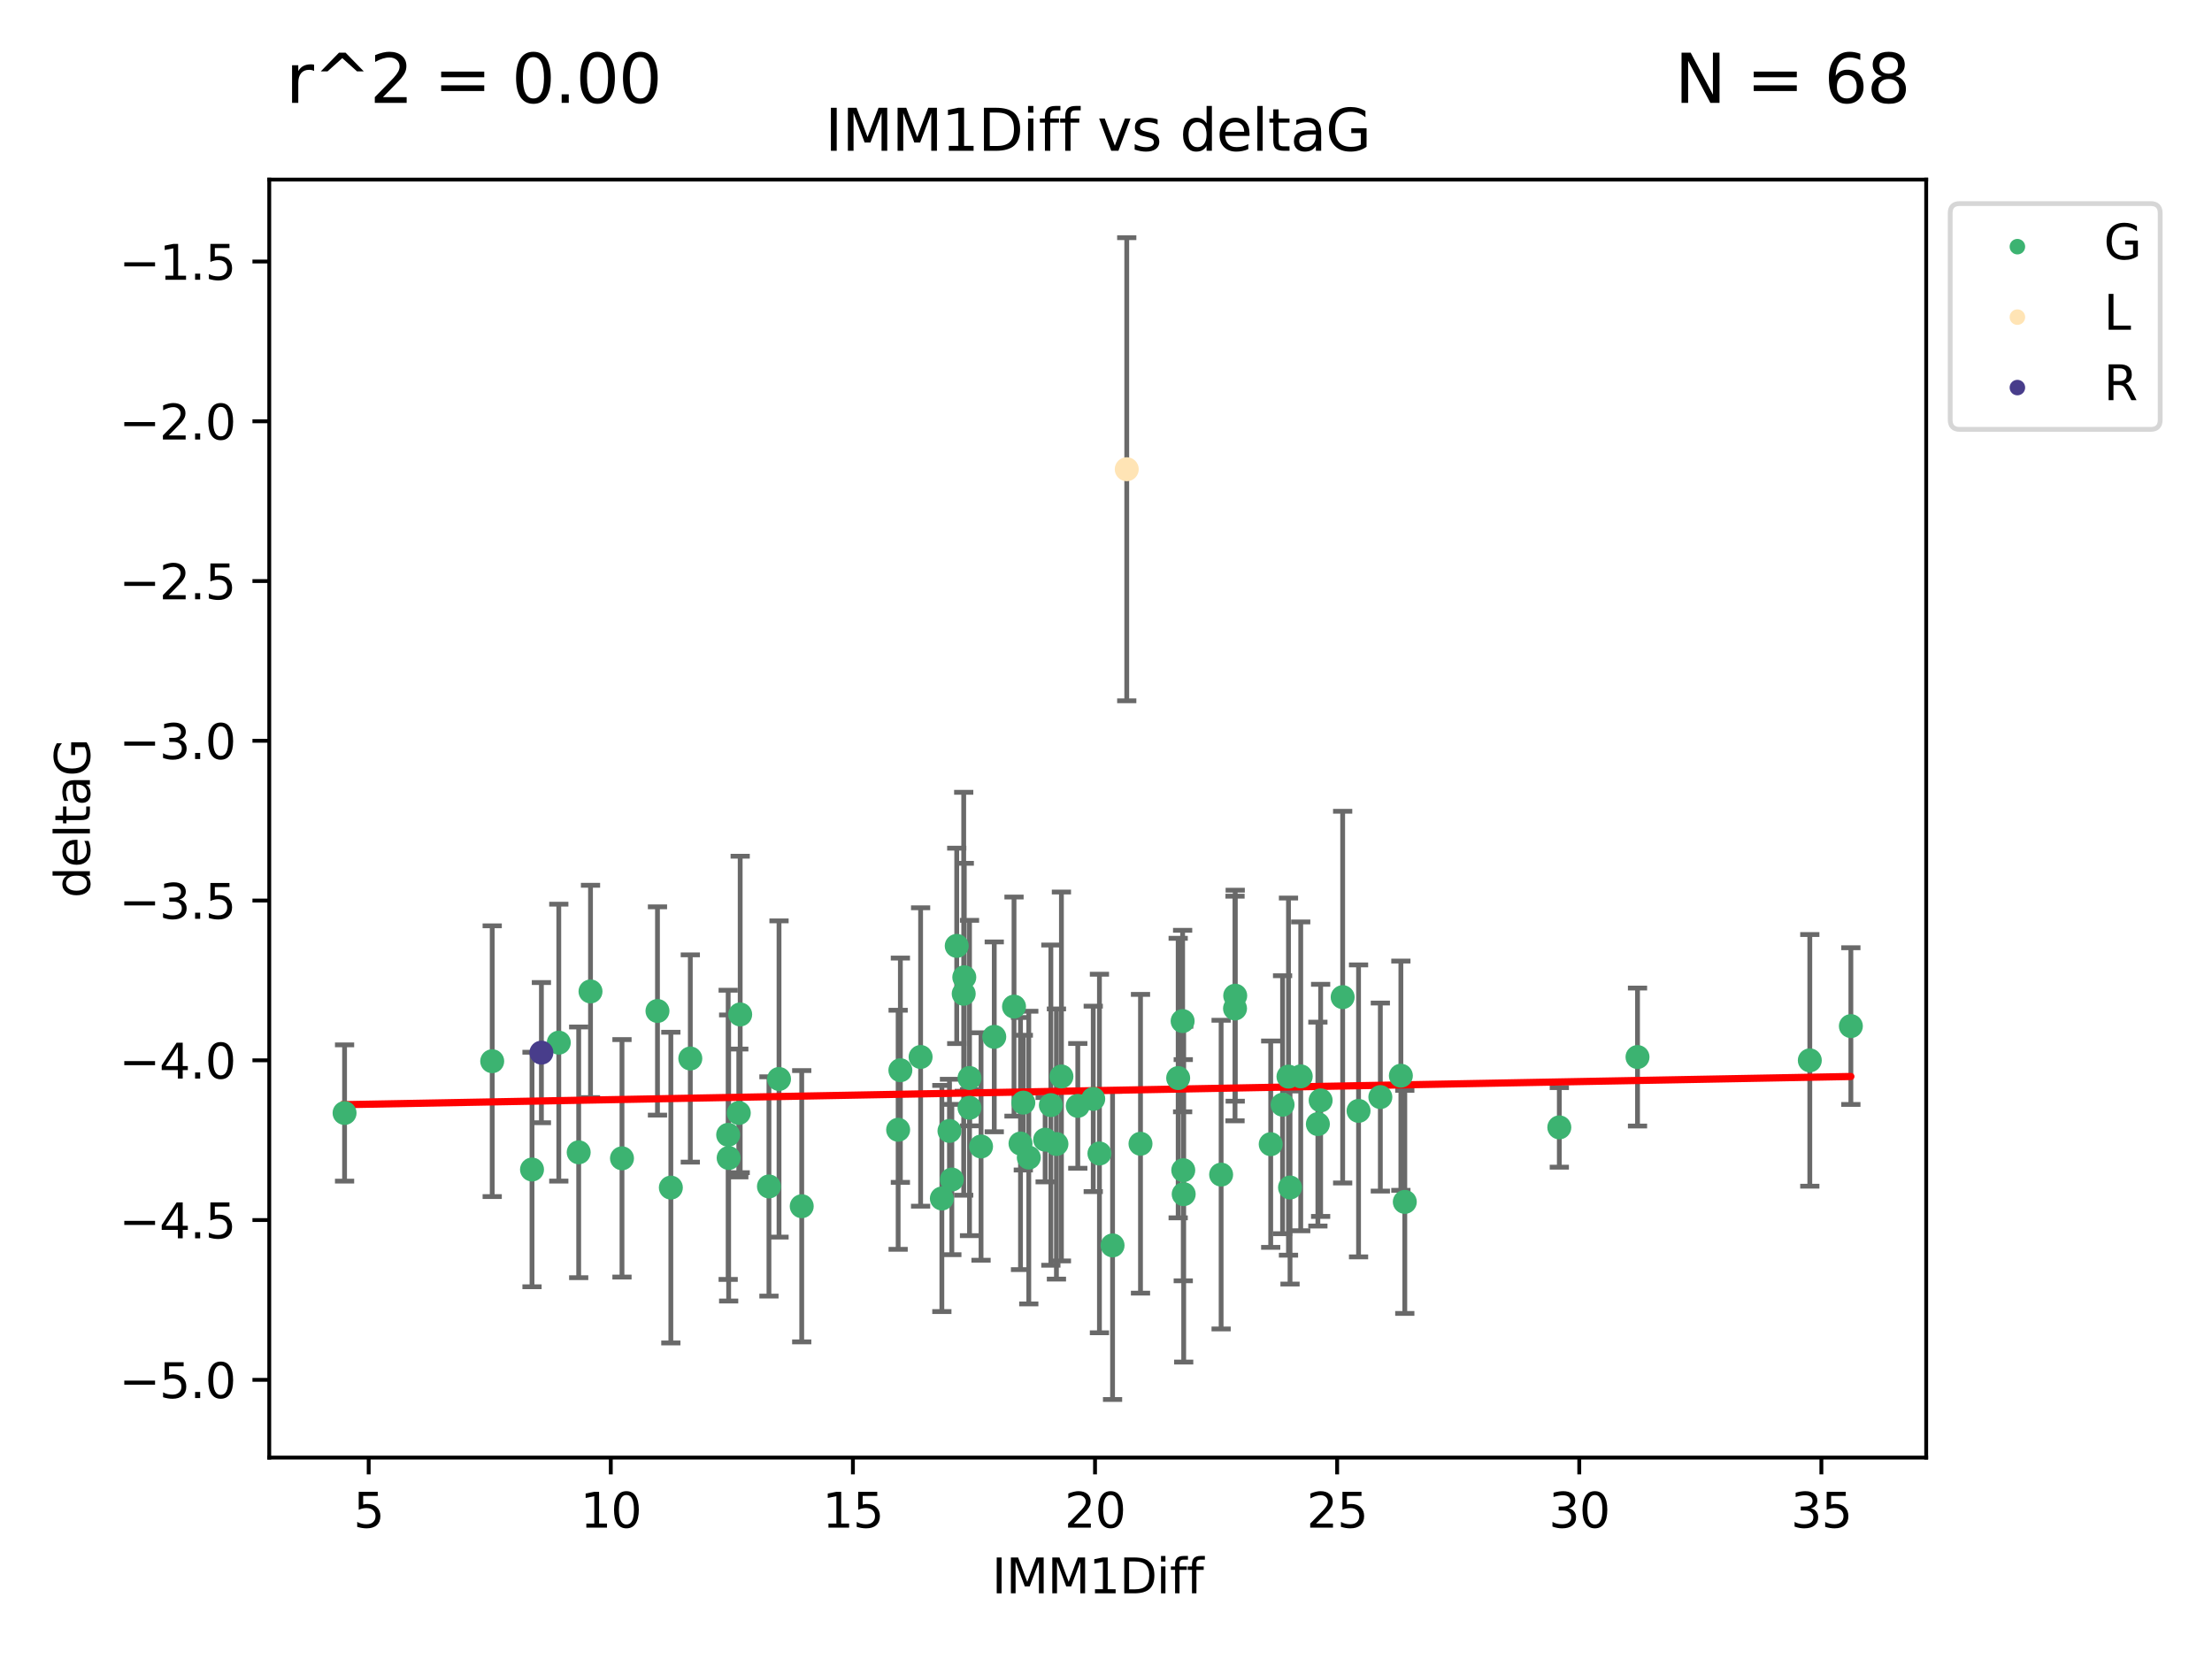 <?xml version="1.0" encoding="utf-8" standalone="no"?>
<!DOCTYPE svg PUBLIC "-//W3C//DTD SVG 1.1//EN"
  "http://www.w3.org/Graphics/SVG/1.1/DTD/svg11.dtd">
<svg xmlns:xlink="http://www.w3.org/1999/xlink" width="460.8pt" height="345.6pt" viewBox="0 0 460.8 345.6" xmlns="http://www.w3.org/2000/svg" version="1.1">
 <defs>
  <style type="text/css">*{stroke-linejoin: round; stroke-linecap: butt}</style>
 </defs>
 <g id="figure_1">
  <g id="patch_1">
   <path d="M 0 345.6 
L 460.8 345.6 
L 460.8 0 
L 0 0 
z
" style="fill: #ffffff"/>
  </g>
  <g id="axes_1">
   <g id="patch_2">
    <path d="M 56.09 303.64 
L 401.26 303.64 
L 401.26 37.411 
L 56.09 37.411 
z
" style="fill: #ffffff"/>
   </g>
   <g id="PathCollection_1">
    <defs>
     <path id="m281c7bc3b4" d="M 0 1.118 
C 0.297 1.118 0.581 1 0.791 0.791 
C 1 0.581 1.118 0.297 1.118 0 
C 1.118 -0.297 1 -0.581 0.791 -0.791 
C 0.581 -1 0.297 -1.118 0 -1.118 
C -0.297 -1.118 -0.581 -1 -0.791 -0.791 
C -1 -0.581 -1.118 -0.297 -1.118 0 
C -1.118 0.297 -1 0.581 -0.791 0.791 
C -0.581 1 -0.297 1.118 0 1.118 
z
" style="stroke: #3cb371"/>
    </defs>
    <g clip-path="url(#pa36446eb77)">
     <use xlink:href="#m281c7bc3b4" x="71.78" y="231.854" style="fill: #3cb371; stroke: #3cb371"/>
     <use xlink:href="#m281c7bc3b4" x="139.749" y="247.398" style="fill: #3cb371; stroke: #3cb371"/>
     <use xlink:href="#m281c7bc3b4" x="129.571" y="241.299" style="fill: #3cb371; stroke: #3cb371"/>
     <use xlink:href="#m281c7bc3b4" x="116.407" y="217.201" style="fill: #3cb371; stroke: #3cb371"/>
     <use xlink:href="#m281c7bc3b4" x="102.536" y="221.068" style="fill: #3cb371; stroke: #3cb371"/>
     <use xlink:href="#m281c7bc3b4" x="254.383" y="244.691" style="fill: #3cb371; stroke: #3cb371"/>
     <use xlink:href="#m281c7bc3b4" x="275.113" y="229.226" style="fill: #3cb371; stroke: #3cb371"/>
     <use xlink:href="#m281c7bc3b4" x="229.033" y="240.296" style="fill: #3cb371; stroke: #3cb371"/>
     <use xlink:href="#m281c7bc3b4" x="217.725" y="237.417" style="fill: #3cb371; stroke: #3cb371"/>
     <use xlink:href="#m281c7bc3b4" x="153.902" y="231.854" style="fill: #3cb371; stroke: #3cb371"/>
     <use xlink:href="#m281c7bc3b4" x="110.828" y="243.63" style="fill: #3cb371; stroke: #3cb371"/>
     <use xlink:href="#m281c7bc3b4" x="120.552" y="240.048" style="fill: #3cb371; stroke: #3cb371"/>
     <use xlink:href="#m281c7bc3b4" x="198.286" y="245.72" style="fill: #3cb371; stroke: #3cb371"/>
     <use xlink:href="#m281c7bc3b4" x="291.828" y="224.088" style="fill: #3cb371; stroke: #3cb371"/>
     <use xlink:href="#m281c7bc3b4" x="160.186" y="247.159" style="fill: #3cb371; stroke: #3cb371"/>
     <use xlink:href="#m281c7bc3b4" x="212.591" y="238.219" style="fill: #3cb371; stroke: #3cb371"/>
     <use xlink:href="#m281c7bc3b4" x="196.208" y="249.668" style="fill: #3cb371; stroke: #3cb371"/>
     <use xlink:href="#m281c7bc3b4" x="279.702" y="207.722" style="fill: #3cb371; stroke: #3cb371"/>
     <use xlink:href="#m281c7bc3b4" x="246.363" y="212.708" style="fill: #3cb371; stroke: #3cb371"/>
     <use xlink:href="#m281c7bc3b4" x="187.564" y="222.947" style="fill: #3cb371; stroke: #3cb371"/>
     <use xlink:href="#m281c7bc3b4" x="268.415" y="224.278" style="fill: #3cb371; stroke: #3cb371"/>
     <use xlink:href="#m281c7bc3b4" x="191.78" y="220.186" style="fill: #3cb371; stroke: #3cb371"/>
     <use xlink:href="#m281c7bc3b4" x="187.099" y="235.353" style="fill: #3cb371; stroke: #3cb371"/>
     <use xlink:href="#m281c7bc3b4" x="213.176" y="229.697" style="fill: #3cb371; stroke: #3cb371"/>
     <use xlink:href="#m281c7bc3b4" x="237.587" y="238.267" style="fill: #3cb371; stroke: #3cb371"/>
     <use xlink:href="#m281c7bc3b4" x="287.551" y="228.541" style="fill: #3cb371; stroke: #3cb371"/>
     <use xlink:href="#m281c7bc3b4" x="218.915" y="230.219" style="fill: #3cb371; stroke: #3cb371"/>
     <use xlink:href="#m281c7bc3b4" x="283.011" y="231.418" style="fill: #3cb371; stroke: #3cb371"/>
     <use xlink:href="#m281c7bc3b4" x="274.538" y="234.168" style="fill: #3cb371; stroke: #3cb371"/>
     <use xlink:href="#m281c7bc3b4" x="246.495" y="243.777" style="fill: #3cb371; stroke: #3cb371"/>
     <use xlink:href="#m281c7bc3b4" x="246.585" y="248.764" style="fill: #3cb371; stroke: #3cb371"/>
     <use xlink:href="#m281c7bc3b4" x="264.712" y="238.354" style="fill: #3cb371; stroke: #3cb371"/>
     <use xlink:href="#m281c7bc3b4" x="220.075" y="238.318" style="fill: #3cb371; stroke: #3cb371"/>
     <use xlink:href="#m281c7bc3b4" x="151.793" y="241.229" style="fill: #3cb371; stroke: #3cb371"/>
     <use xlink:href="#m281c7bc3b4" x="201.968" y="224.566" style="fill: #3cb371; stroke: #3cb371"/>
     <use xlink:href="#m281c7bc3b4" x="197.792" y="235.592" style="fill: #3cb371; stroke: #3cb371"/>
     <use xlink:href="#m281c7bc3b4" x="224.524" y="230.376" style="fill: #3cb371; stroke: #3cb371"/>
     <use xlink:href="#m281c7bc3b4" x="214.315" y="241.146" style="fill: #3cb371; stroke: #3cb371"/>
     <use xlink:href="#m281c7bc3b4" x="204.369" y="238.835" style="fill: #3cb371; stroke: #3cb371"/>
     <use xlink:href="#m281c7bc3b4" x="231.767" y="259.441" style="fill: #3cb371; stroke: #3cb371"/>
     <use xlink:href="#m281c7bc3b4" x="270.967" y="224.223" style="fill: #3cb371; stroke: #3cb371"/>
     <use xlink:href="#m281c7bc3b4" x="324.834" y="234.853" style="fill: #3cb371; stroke: #3cb371"/>
     <use xlink:href="#m281c7bc3b4" x="245.435" y="224.581" style="fill: #3cb371; stroke: #3cb371"/>
     <use xlink:href="#m281c7bc3b4" x="292.645" y="250.375" style="fill: #3cb371; stroke: #3cb371"/>
     <use xlink:href="#m281c7bc3b4" x="268.737" y="247.379" style="fill: #3cb371; stroke: #3cb371"/>
     <use xlink:href="#m281c7bc3b4" x="136.965" y="210.605" style="fill: #3cb371; stroke: #3cb371"/>
     <use xlink:href="#m281c7bc3b4" x="201.968" y="230.768" style="fill: #3cb371; stroke: #3cb371"/>
     <use xlink:href="#m281c7bc3b4" x="207.123" y="215.994" style="fill: #3cb371; stroke: #3cb371"/>
     <use xlink:href="#m281c7bc3b4" x="267.184" y="230.132" style="fill: #3cb371; stroke: #3cb371"/>
     <use xlink:href="#m281c7bc3b4" x="167.015" y="251.279" style="fill: #3cb371; stroke: #3cb371"/>
     <use xlink:href="#m281c7bc3b4" x="200.879" y="203.581" style="fill: #3cb371; stroke: #3cb371"/>
     <use xlink:href="#m281c7bc3b4" x="385.57" y="213.755" style="fill: #3cb371; stroke: #3cb371"/>
     <use xlink:href="#m281c7bc3b4" x="377.016" y="220.892" style="fill: #3cb371; stroke: #3cb371"/>
     <use xlink:href="#m281c7bc3b4" x="143.804" y="220.502" style="fill: #3cb371; stroke: #3cb371"/>
     <use xlink:href="#m281c7bc3b4" x="199.305" y="197.043" style="fill: #3cb371; stroke: #3cb371"/>
     <use xlink:href="#m281c7bc3b4" x="227.742" y="228.916" style="fill: #3cb371; stroke: #3cb371"/>
     <use xlink:href="#m281c7bc3b4" x="341.125" y="220.199" style="fill: #3cb371; stroke: #3cb371"/>
     <use xlink:href="#m281c7bc3b4" x="211.239" y="209.692" style="fill: #3cb371; stroke: #3cb371"/>
     <use xlink:href="#m281c7bc3b4" x="200.758" y="207.019" style="fill: #3cb371; stroke: #3cb371"/>
     <use xlink:href="#m281c7bc3b4" x="257.278" y="210.088" style="fill: #3cb371; stroke: #3cb371"/>
     <use xlink:href="#m281c7bc3b4" x="221.114" y="224.249" style="fill: #3cb371; stroke: #3cb371"/>
     <use xlink:href="#m281c7bc3b4" x="257.318" y="207.42" style="fill: #3cb371; stroke: #3cb371"/>
     <use xlink:href="#m281c7bc3b4" x="154.194" y="211.329" style="fill: #3cb371; stroke: #3cb371"/>
     <use xlink:href="#m281c7bc3b4" x="151.692" y="236.406" style="fill: #3cb371; stroke: #3cb371"/>
     <use xlink:href="#m281c7bc3b4" x="162.284" y="224.771" style="fill: #3cb371; stroke: #3cb371"/>
     <use xlink:href="#m281c7bc3b4" x="123.014" y="206.536" style="fill: #3cb371; stroke: #3cb371"/>
    </g>
   </g>
   <g id="PathCollection_2">
    <defs>
     <path id="mdcd993d2d6" d="M 0 1.118 
C 0.297 1.118 0.581 1 0.791 0.791 
C 1 0.581 1.118 0.297 1.118 0 
C 1.118 -0.297 1 -0.581 0.791 -0.791 
C 0.581 -1 0.297 -1.118 0 -1.118 
C -0.297 -1.118 -0.581 -1 -0.791 -0.791 
C -1 -0.581 -1.118 -0.297 -1.118 0 
C -1.118 0.297 -1 0.581 -0.791 0.791 
C -0.581 1 -0.297 1.118 0 1.118 
z
" style="stroke: #ffe4b5"/>
    </defs>
    <g clip-path="url(#pa36446eb77)">
     <use xlink:href="#mdcd993d2d6" x="234.722" y="97.75" style="fill: #ffe4b5; stroke: #ffe4b5"/>
    </g>
   </g>
   <g id="PathCollection_3">
    <defs>
     <path id="m069c34963c" d="M 0 1.118 
C 0.297 1.118 0.581 1 0.791 0.791 
C 1 0.581 1.118 0.297 1.118 0 
C 1.118 -0.297 1 -0.581 0.791 -0.791 
C 0.581 -1 0.297 -1.118 0 -1.118 
C -0.297 -1.118 -0.581 -1 -0.791 -0.791 
C -1 -0.581 -1.118 -0.297 -1.118 0 
C -1.118 0.297 -1 0.581 -0.791 0.791 
C -0.581 1 -0.297 1.118 0 1.118 
z
" style="stroke: #483d8b"/>
    </defs>
    <g clip-path="url(#pa36446eb77)">
     <use xlink:href="#m069c34963c" x="112.785" y="219.283" style="fill: #483d8b; stroke: #483d8b"/>
    </g>
   </g>
   <g id="matplotlib.axis_1">
    <g id="xtick_1">
     <g id="line2d_1">
      <defs>
       <path id="m9c36d8009c" d="M 0 0 
L 0 3.5 
" style="stroke: #000000; stroke-width: 0.8"/>
      </defs>
      <g>
       <use xlink:href="#m9c36d8009c" x="76.803" y="303.64" style="stroke: #000000; stroke-width: 0.8"/>
      </g>
     </g>
     <g id="text_1">
      <!-- 5 -->
      <g transform="translate(73.622 318.238)scale(0.1 -0.1)">
       <defs>
        <path id="DejaVuSans-35" d="M 691 4666 
L 3169 4666 
L 3169 4134 
L 1269 4134 
L 1269 2991 
Q 1406 3038 1543 3061 
Q 1681 3084 1819 3084 
Q 2600 3084 3056 2656 
Q 3513 2228 3513 1497 
Q 3513 744 3044 326 
Q 2575 -91 1722 -91 
Q 1428 -91 1123 -41 
Q 819 9 494 109 
L 494 744 
Q 775 591 1075 516 
Q 1375 441 1709 441 
Q 2250 441 2565 725 
Q 2881 1009 2881 1497 
Q 2881 1984 2565 2268 
Q 2250 2553 1709 2553 
Q 1456 2553 1204 2497 
Q 953 2441 691 2322 
L 691 4666 
z
" transform="scale(0.016)"/>
       </defs>
       <use xlink:href="#DejaVuSans-35"/>
      </g>
     </g>
    </g>
    <g id="xtick_2">
     <g id="line2d_2">
      <g>
       <use xlink:href="#m9c36d8009c" x="127.24" y="303.64" style="stroke: #000000; stroke-width: 0.8"/>
      </g>
     </g>
     <g id="text_2">
      <!-- 10 -->
      <g transform="translate(120.878 318.238)scale(0.1 -0.1)">
       <defs>
        <path id="DejaVuSans-31" d="M 794 531 
L 1825 531 
L 1825 4091 
L 703 3866 
L 703 4441 
L 1819 4666 
L 2450 4666 
L 2450 531 
L 3481 531 
L 3481 0 
L 794 0 
L 794 531 
z
" transform="scale(0.016)"/>
        <path id="DejaVuSans-30" d="M 2034 4250 
Q 1547 4250 1301 3770 
Q 1056 3291 1056 2328 
Q 1056 1369 1301 889 
Q 1547 409 2034 409 
Q 2525 409 2770 889 
Q 3016 1369 3016 2328 
Q 3016 3291 2770 3770 
Q 2525 4250 2034 4250 
z
M 2034 4750 
Q 2819 4750 3233 4129 
Q 3647 3509 3647 2328 
Q 3647 1150 3233 529 
Q 2819 -91 2034 -91 
Q 1250 -91 836 529 
Q 422 1150 422 2328 
Q 422 3509 836 4129 
Q 1250 4750 2034 4750 
z
" transform="scale(0.016)"/>
       </defs>
       <use xlink:href="#DejaVuSans-31"/>
       <use xlink:href="#DejaVuSans-30" x="63.623"/>
      </g>
     </g>
    </g>
    <g id="xtick_3">
     <g id="line2d_3">
      <g>
       <use xlink:href="#m9c36d8009c" x="177.678" y="303.64" style="stroke: #000000; stroke-width: 0.8"/>
      </g>
     </g>
     <g id="text_3">
      <!-- 15 -->
      <g transform="translate(171.315 318.238)scale(0.1 -0.1)">
       <use xlink:href="#DejaVuSans-31"/>
       <use xlink:href="#DejaVuSans-35" x="63.623"/>
      </g>
     </g>
    </g>
    <g id="xtick_4">
     <g id="line2d_4">
      <g>
       <use xlink:href="#m9c36d8009c" x="228.115" y="303.64" style="stroke: #000000; stroke-width: 0.8"/>
      </g>
     </g>
     <g id="text_4">
      <!-- 20 -->
      <g transform="translate(221.753 318.238)scale(0.1 -0.1)">
       <defs>
        <path id="DejaVuSans-32" d="M 1228 531 
L 3431 531 
L 3431 0 
L 469 0 
L 469 531 
Q 828 903 1448 1529 
Q 2069 2156 2228 2338 
Q 2531 2678 2651 2914 
Q 2772 3150 2772 3378 
Q 2772 3750 2511 3984 
Q 2250 4219 1831 4219 
Q 1534 4219 1204 4116 
Q 875 4013 500 3803 
L 500 4441 
Q 881 4594 1212 4672 
Q 1544 4750 1819 4750 
Q 2544 4750 2975 4387 
Q 3406 4025 3406 3419 
Q 3406 3131 3298 2873 
Q 3191 2616 2906 2266 
Q 2828 2175 2409 1742 
Q 1991 1309 1228 531 
z
" transform="scale(0.016)"/>
       </defs>
       <use xlink:href="#DejaVuSans-32"/>
       <use xlink:href="#DejaVuSans-30" x="63.623"/>
      </g>
     </g>
    </g>
    <g id="xtick_5">
     <g id="line2d_5">
      <g>
       <use xlink:href="#m9c36d8009c" x="278.552" y="303.64" style="stroke: #000000; stroke-width: 0.8"/>
      </g>
     </g>
     <g id="text_5">
      <!-- 25 -->
      <g transform="translate(272.19 318.238)scale(0.1 -0.1)">
       <use xlink:href="#DejaVuSans-32"/>
       <use xlink:href="#DejaVuSans-35" x="63.623"/>
      </g>
     </g>
    </g>
    <g id="xtick_6">
     <g id="line2d_6">
      <g>
       <use xlink:href="#m9c36d8009c" x="328.99" y="303.64" style="stroke: #000000; stroke-width: 0.8"/>
      </g>
     </g>
     <g id="text_6">
      <!-- 30 -->
      <g transform="translate(322.627 318.238)scale(0.1 -0.1)">
       <defs>
        <path id="DejaVuSans-33" d="M 2597 2516 
Q 3050 2419 3304 2112 
Q 3559 1806 3559 1356 
Q 3559 666 3084 287 
Q 2609 -91 1734 -91 
Q 1441 -91 1130 -33 
Q 819 25 488 141 
L 488 750 
Q 750 597 1062 519 
Q 1375 441 1716 441 
Q 2309 441 2620 675 
Q 2931 909 2931 1356 
Q 2931 1769 2642 2001 
Q 2353 2234 1838 2234 
L 1294 2234 
L 1294 2753 
L 1863 2753 
Q 2328 2753 2575 2939 
Q 2822 3125 2822 3475 
Q 2822 3834 2567 4026 
Q 2313 4219 1838 4219 
Q 1578 4219 1281 4162 
Q 984 4106 628 3988 
L 628 4550 
Q 988 4650 1302 4700 
Q 1616 4750 1894 4750 
Q 2613 4750 3031 4423 
Q 3450 4097 3450 3541 
Q 3450 3153 3228 2886 
Q 3006 2619 2597 2516 
z
" transform="scale(0.016)"/>
       </defs>
       <use xlink:href="#DejaVuSans-33"/>
       <use xlink:href="#DejaVuSans-30" x="63.623"/>
      </g>
     </g>
    </g>
    <g id="xtick_7">
     <g id="line2d_7">
      <g>
       <use xlink:href="#m9c36d8009c" x="379.427" y="303.64" style="stroke: #000000; stroke-width: 0.8"/>
      </g>
     </g>
     <g id="text_7">
      <!-- 35 -->
      <g transform="translate(373.065 318.238)scale(0.1 -0.1)">
       <use xlink:href="#DejaVuSans-33"/>
       <use xlink:href="#DejaVuSans-35" x="63.623"/>
      </g>
     </g>
    </g>
    <g id="text_8">
     <!-- IMM1Diff -->
     <g transform="translate(206.631 331.917)scale(0.1 -0.1)">
      <defs>
       <path id="DejaVuSans-49" d="M 628 4666 
L 1259 4666 
L 1259 0 
L 628 0 
L 628 4666 
z
" transform="scale(0.016)"/>
       <path id="DejaVuSans-4d" d="M 628 4666 
L 1569 4666 
L 2759 1491 
L 3956 4666 
L 4897 4666 
L 4897 0 
L 4281 0 
L 4281 4097 
L 3078 897 
L 2444 897 
L 1241 4097 
L 1241 0 
L 628 0 
L 628 4666 
z
" transform="scale(0.016)"/>
       <path id="DejaVuSans-44" d="M 1259 4147 
L 1259 519 
L 2022 519 
Q 2988 519 3436 956 
Q 3884 1394 3884 2338 
Q 3884 3275 3436 3711 
Q 2988 4147 2022 4147 
L 1259 4147 
z
M 628 4666 
L 1925 4666 
Q 3281 4666 3915 4102 
Q 4550 3538 4550 2338 
Q 4550 1131 3912 565 
Q 3275 0 1925 0 
L 628 0 
L 628 4666 
z
" transform="scale(0.016)"/>
       <path id="DejaVuSans-69" d="M 603 3500 
L 1178 3500 
L 1178 0 
L 603 0 
L 603 3500 
z
M 603 4863 
L 1178 4863 
L 1178 4134 
L 603 4134 
L 603 4863 
z
" transform="scale(0.016)"/>
       <path id="DejaVuSans-66" d="M 2375 4863 
L 2375 4384 
L 1825 4384 
Q 1516 4384 1395 4259 
Q 1275 4134 1275 3809 
L 1275 3500 
L 2222 3500 
L 2222 3053 
L 1275 3053 
L 1275 0 
L 697 0 
L 697 3053 
L 147 3053 
L 147 3500 
L 697 3500 
L 697 3744 
Q 697 4328 969 4595 
Q 1241 4863 1831 4863 
L 2375 4863 
z
" transform="scale(0.016)"/>
      </defs>
      <use xlink:href="#DejaVuSans-49"/>
      <use xlink:href="#DejaVuSans-4d" x="29.492"/>
      <use xlink:href="#DejaVuSans-4d" x="115.771"/>
      <use xlink:href="#DejaVuSans-31" x="202.051"/>
      <use xlink:href="#DejaVuSans-44" x="265.674"/>
      <use xlink:href="#DejaVuSans-69" x="342.676"/>
      <use xlink:href="#DejaVuSans-66" x="370.459"/>
      <use xlink:href="#DejaVuSans-66" x="405.664"/>
     </g>
    </g>
   </g>
   <g id="matplotlib.axis_2">
    <g id="ytick_1">
     <g id="line2d_8">
      <defs>
       <path id="mf8aab7f495" d="M 0 0 
L -3.5 0 
" style="stroke: #000000; stroke-width: 0.8"/>
      </defs>
      <g>
       <use xlink:href="#mf8aab7f495" x="56.09" y="287.442" style="stroke: #000000; stroke-width: 0.8"/>
      </g>
     </g>
     <g id="text_9">
      <!-- −5.0 -->
      <g transform="translate(24.807 291.241)scale(0.1 -0.1)">
       <defs>
        <path id="DejaVuSans-2212" d="M 678 2272 
L 4684 2272 
L 4684 1741 
L 678 1741 
L 678 2272 
z
" transform="scale(0.016)"/>
        <path id="DejaVuSans-2e" d="M 684 794 
L 1344 794 
L 1344 0 
L 684 0 
L 684 794 
z
" transform="scale(0.016)"/>
       </defs>
       <use xlink:href="#DejaVuSans-2212"/>
       <use xlink:href="#DejaVuSans-35" x="83.789"/>
       <use xlink:href="#DejaVuSans-2e" x="147.412"/>
       <use xlink:href="#DejaVuSans-30" x="179.199"/>
      </g>
     </g>
    </g>
    <g id="ytick_2">
     <g id="line2d_9">
      <g>
       <use xlink:href="#mf8aab7f495" x="56.09" y="254.162" style="stroke: #000000; stroke-width: 0.8"/>
      </g>
     </g>
     <g id="text_10">
      <!-- −4.5 -->
      <g transform="translate(24.807 257.961)scale(0.1 -0.1)">
       <defs>
        <path id="DejaVuSans-34" d="M 2419 4116 
L 825 1625 
L 2419 1625 
L 2419 4116 
z
M 2253 4666 
L 3047 4666 
L 3047 1625 
L 3713 1625 
L 3713 1100 
L 3047 1100 
L 3047 0 
L 2419 0 
L 2419 1100 
L 313 1100 
L 313 1709 
L 2253 4666 
z
" transform="scale(0.016)"/>
       </defs>
       <use xlink:href="#DejaVuSans-2212"/>
       <use xlink:href="#DejaVuSans-34" x="83.789"/>
       <use xlink:href="#DejaVuSans-2e" x="147.412"/>
       <use xlink:href="#DejaVuSans-35" x="179.199"/>
      </g>
     </g>
    </g>
    <g id="ytick_3">
     <g id="line2d_10">
      <g>
       <use xlink:href="#mf8aab7f495" x="56.09" y="220.882" style="stroke: #000000; stroke-width: 0.8"/>
      </g>
     </g>
     <g id="text_11">
      <!-- −4.0 -->
      <g transform="translate(24.807 224.681)scale(0.1 -0.1)">
       <use xlink:href="#DejaVuSans-2212"/>
       <use xlink:href="#DejaVuSans-34" x="83.789"/>
       <use xlink:href="#DejaVuSans-2e" x="147.412"/>
       <use xlink:href="#DejaVuSans-30" x="179.199"/>
      </g>
     </g>
    </g>
    <g id="ytick_4">
     <g id="line2d_11">
      <g>
       <use xlink:href="#mf8aab7f495" x="56.09" y="187.601" style="stroke: #000000; stroke-width: 0.8"/>
      </g>
     </g>
     <g id="text_12">
      <!-- −3.5 -->
      <g transform="translate(24.807 191.401)scale(0.1 -0.1)">
       <use xlink:href="#DejaVuSans-2212"/>
       <use xlink:href="#DejaVuSans-33" x="83.789"/>
       <use xlink:href="#DejaVuSans-2e" x="147.412"/>
       <use xlink:href="#DejaVuSans-35" x="179.199"/>
      </g>
     </g>
    </g>
    <g id="ytick_5">
     <g id="line2d_12">
      <g>
       <use xlink:href="#mf8aab7f495" x="56.09" y="154.321" style="stroke: #000000; stroke-width: 0.8"/>
      </g>
     </g>
     <g id="text_13">
      <!-- −3.0 -->
      <g transform="translate(24.807 158.12)scale(0.1 -0.1)">
       <use xlink:href="#DejaVuSans-2212"/>
       <use xlink:href="#DejaVuSans-33" x="83.789"/>
       <use xlink:href="#DejaVuSans-2e" x="147.412"/>
       <use xlink:href="#DejaVuSans-30" x="179.199"/>
      </g>
     </g>
    </g>
    <g id="ytick_6">
     <g id="line2d_13">
      <g>
       <use xlink:href="#mf8aab7f495" x="56.09" y="121.041" style="stroke: #000000; stroke-width: 0.8"/>
      </g>
     </g>
     <g id="text_14">
      <!-- −2.5 -->
      <g transform="translate(24.807 124.84)scale(0.1 -0.1)">
       <use xlink:href="#DejaVuSans-2212"/>
       <use xlink:href="#DejaVuSans-32" x="83.789"/>
       <use xlink:href="#DejaVuSans-2e" x="147.412"/>
       <use xlink:href="#DejaVuSans-35" x="179.199"/>
      </g>
     </g>
    </g>
    <g id="ytick_7">
     <g id="line2d_14">
      <g>
       <use xlink:href="#mf8aab7f495" x="56.09" y="87.761" style="stroke: #000000; stroke-width: 0.8"/>
      </g>
     </g>
     <g id="text_15">
      <!-- −2.0 -->
      <g transform="translate(24.807 91.56)scale(0.1 -0.1)">
       <use xlink:href="#DejaVuSans-2212"/>
       <use xlink:href="#DejaVuSans-32" x="83.789"/>
       <use xlink:href="#DejaVuSans-2e" x="147.412"/>
       <use xlink:href="#DejaVuSans-30" x="179.199"/>
      </g>
     </g>
    </g>
    <g id="ytick_8">
     <g id="line2d_15">
      <g>
       <use xlink:href="#mf8aab7f495" x="56.09" y="54.481" style="stroke: #000000; stroke-width: 0.8"/>
      </g>
     </g>
     <g id="text_16">
      <!-- −1.5 -->
      <g transform="translate(24.807 58.28)scale(0.1 -0.1)">
       <use xlink:href="#DejaVuSans-2212"/>
       <use xlink:href="#DejaVuSans-31" x="83.789"/>
       <use xlink:href="#DejaVuSans-2e" x="147.412"/>
       <use xlink:href="#DejaVuSans-35" x="179.199"/>
      </g>
     </g>
    </g>
    <g id="text_17">
     <!-- deltaG -->
     <g transform="translate(18.727 187.064)rotate(-90)scale(0.1 -0.1)">
      <defs>
       <path id="DejaVuSans-64" d="M 2906 2969 
L 2906 4863 
L 3481 4863 
L 3481 0 
L 2906 0 
L 2906 525 
Q 2725 213 2448 61 
Q 2172 -91 1784 -91 
Q 1150 -91 751 415 
Q 353 922 353 1747 
Q 353 2572 751 3078 
Q 1150 3584 1784 3584 
Q 2172 3584 2448 3432 
Q 2725 3281 2906 2969 
z
M 947 1747 
Q 947 1113 1208 752 
Q 1469 391 1925 391 
Q 2381 391 2643 752 
Q 2906 1113 2906 1747 
Q 2906 2381 2643 2742 
Q 2381 3103 1925 3103 
Q 1469 3103 1208 2742 
Q 947 2381 947 1747 
z
" transform="scale(0.016)"/>
       <path id="DejaVuSans-65" d="M 3597 1894 
L 3597 1613 
L 953 1613 
Q 991 1019 1311 708 
Q 1631 397 2203 397 
Q 2534 397 2845 478 
Q 3156 559 3463 722 
L 3463 178 
Q 3153 47 2828 -22 
Q 2503 -91 2169 -91 
Q 1331 -91 842 396 
Q 353 884 353 1716 
Q 353 2575 817 3079 
Q 1281 3584 2069 3584 
Q 2775 3584 3186 3129 
Q 3597 2675 3597 1894 
z
M 3022 2063 
Q 3016 2534 2758 2815 
Q 2500 3097 2075 3097 
Q 1594 3097 1305 2825 
Q 1016 2553 972 2059 
L 3022 2063 
z
" transform="scale(0.016)"/>
       <path id="DejaVuSans-6c" d="M 603 4863 
L 1178 4863 
L 1178 0 
L 603 0 
L 603 4863 
z
" transform="scale(0.016)"/>
       <path id="DejaVuSans-74" d="M 1172 4494 
L 1172 3500 
L 2356 3500 
L 2356 3053 
L 1172 3053 
L 1172 1153 
Q 1172 725 1289 603 
Q 1406 481 1766 481 
L 2356 481 
L 2356 0 
L 1766 0 
Q 1100 0 847 248 
Q 594 497 594 1153 
L 594 3053 
L 172 3053 
L 172 3500 
L 594 3500 
L 594 4494 
L 1172 4494 
z
" transform="scale(0.016)"/>
       <path id="DejaVuSans-61" d="M 2194 1759 
Q 1497 1759 1228 1600 
Q 959 1441 959 1056 
Q 959 750 1161 570 
Q 1363 391 1709 391 
Q 2188 391 2477 730 
Q 2766 1069 2766 1631 
L 2766 1759 
L 2194 1759 
z
M 3341 1997 
L 3341 0 
L 2766 0 
L 2766 531 
Q 2569 213 2275 61 
Q 1981 -91 1556 -91 
Q 1019 -91 701 211 
Q 384 513 384 1019 
Q 384 1609 779 1909 
Q 1175 2209 1959 2209 
L 2766 2209 
L 2766 2266 
Q 2766 2663 2505 2880 
Q 2244 3097 1772 3097 
Q 1472 3097 1187 3025 
Q 903 2953 641 2809 
L 641 3341 
Q 956 3463 1253 3523 
Q 1550 3584 1831 3584 
Q 2591 3584 2966 3190 
Q 3341 2797 3341 1997 
z
" transform="scale(0.016)"/>
       <path id="DejaVuSans-47" d="M 3809 666 
L 3809 1919 
L 2778 1919 
L 2778 2438 
L 4434 2438 
L 4434 434 
Q 4069 175 3628 42 
Q 3188 -91 2688 -91 
Q 1594 -91 976 548 
Q 359 1188 359 2328 
Q 359 3472 976 4111 
Q 1594 4750 2688 4750 
Q 3144 4750 3555 4637 
Q 3966 4525 4313 4306 
L 4313 3634 
Q 3963 3931 3569 4081 
Q 3175 4231 2741 4231 
Q 1884 4231 1454 3753 
Q 1025 3275 1025 2328 
Q 1025 1384 1454 906 
Q 1884 428 2741 428 
Q 3075 428 3337 486 
Q 3600 544 3809 666 
z
" transform="scale(0.016)"/>
      </defs>
      <use xlink:href="#DejaVuSans-64"/>
      <use xlink:href="#DejaVuSans-65" x="63.477"/>
      <use xlink:href="#DejaVuSans-6c" x="125"/>
      <use xlink:href="#DejaVuSans-74" x="152.783"/>
      <use xlink:href="#DejaVuSans-61" x="191.992"/>
      <use xlink:href="#DejaVuSans-47" x="253.271"/>
     </g>
    </g>
   </g>
   <g id="LineCollection_1">
    <path d="M 71.78 246.045 
L 71.78 217.662 
" clip-path="url(#pa36446eb77)" style="fill: none; stroke: #696969"/>
    <path d="M 139.749 279.761 
L 139.749 215.035 
" clip-path="url(#pa36446eb77)" style="fill: none; stroke: #696969"/>
    <path d="M 129.571 266.036 
L 129.571 216.562 
" clip-path="url(#pa36446eb77)" style="fill: none; stroke: #696969"/>
    <path d="M 116.407 246.041 
L 116.407 188.361 
" clip-path="url(#pa36446eb77)" style="fill: none; stroke: #696969"/>
    <path d="M 102.536 249.271 
L 102.536 192.864 
" clip-path="url(#pa36446eb77)" style="fill: none; stroke: #696969"/>
    <path d="M 254.383 276.843 
L 254.383 212.539 
" clip-path="url(#pa36446eb77)" style="fill: none; stroke: #696969"/>
    <path d="M 275.113 253.402 
L 275.113 205.051 
" clip-path="url(#pa36446eb77)" style="fill: none; stroke: #696969"/>
    <path d="M 229.033 277.644 
L 229.033 202.948 
" clip-path="url(#pa36446eb77)" style="fill: none; stroke: #696969"/>
    <path d="M 217.725 246.202 
L 217.725 228.632 
" clip-path="url(#pa36446eb77)" style="fill: none; stroke: #696969"/>
    <path d="M 153.902 245.17 
L 153.902 218.537 
" clip-path="url(#pa36446eb77)" style="fill: none; stroke: #696969"/>
    <path d="M 110.828 268.058 
L 110.828 219.201 
" clip-path="url(#pa36446eb77)" style="fill: none; stroke: #696969"/>
    <path d="M 120.552 266.16 
L 120.552 213.937 
" clip-path="url(#pa36446eb77)" style="fill: none; stroke: #696969"/>
    <path d="M 198.286 261.376 
L 198.286 230.064 
" clip-path="url(#pa36446eb77)" style="fill: none; stroke: #696969"/>
    <path d="M 291.828 247.969 
L 291.828 200.207 
" clip-path="url(#pa36446eb77)" style="fill: none; stroke: #696969"/>
    <path d="M 160.186 270 
L 160.186 224.318 
" clip-path="url(#pa36446eb77)" style="fill: none; stroke: #696969"/>
    <path d="M 212.591 264.479 
L 212.591 211.96 
" clip-path="url(#pa36446eb77)" style="fill: none; stroke: #696969"/>
    <path d="M 196.208 273.223 
L 196.208 226.113 
" clip-path="url(#pa36446eb77)" style="fill: none; stroke: #696969"/>
    <path d="M 279.702 246.436 
L 279.702 169.007 
" clip-path="url(#pa36446eb77)" style="fill: none; stroke: #696969"/>
    <path d="M 246.363 231.613 
L 246.363 193.803 
" clip-path="url(#pa36446eb77)" style="fill: none; stroke: #696969"/>
    <path d="M 187.564 246.312 
L 187.564 199.581 
" clip-path="url(#pa36446eb77)" style="fill: none; stroke: #696969"/>
    <path d="M 268.415 261.476 
L 268.415 187.08 
" clip-path="url(#pa36446eb77)" style="fill: none; stroke: #696969"/>
    <path d="M 191.78 251.27 
L 191.78 189.102 
" clip-path="url(#pa36446eb77)" style="fill: none; stroke: #696969"/>
    <path d="M 187.099 260.251 
L 187.099 210.454 
" clip-path="url(#pa36446eb77)" style="fill: none; stroke: #696969"/>
    <path d="M 213.176 243.732 
L 213.176 215.662 
" clip-path="url(#pa36446eb77)" style="fill: none; stroke: #696969"/>
    <path d="M 237.587 269.381 
L 237.587 207.153 
" clip-path="url(#pa36446eb77)" style="fill: none; stroke: #696969"/>
    <path d="M 287.551 248.127 
L 287.551 208.955 
" clip-path="url(#pa36446eb77)" style="fill: none; stroke: #696969"/>
    <path d="M 218.915 263.57 
L 218.915 196.867 
" clip-path="url(#pa36446eb77)" style="fill: none; stroke: #696969"/>
    <path d="M 283.011 261.831 
L 283.011 201.006 
" clip-path="url(#pa36446eb77)" style="fill: none; stroke: #696969"/>
    <path d="M 274.538 255.405 
L 274.538 212.932 
" clip-path="url(#pa36446eb77)" style="fill: none; stroke: #696969"/>
    <path d="M 246.495 266.818 
L 246.495 220.735 
" clip-path="url(#pa36446eb77)" style="fill: none; stroke: #696969"/>
    <path d="M 246.585 283.742 
L 246.585 213.787 
" clip-path="url(#pa36446eb77)" style="fill: none; stroke: #696969"/>
    <path d="M 264.712 259.849 
L 264.712 216.859 
" clip-path="url(#pa36446eb77)" style="fill: none; stroke: #696969"/>
    <path d="M 220.075 266.459 
L 220.075 210.178 
" clip-path="url(#pa36446eb77)" style="fill: none; stroke: #696969"/>
    <path d="M 151.793 271.024 
L 151.793 211.435 
" clip-path="url(#pa36446eb77)" style="fill: none; stroke: #696969"/>
    <path d="M 201.968 257.411 
L 201.968 191.722 
" clip-path="url(#pa36446eb77)" style="fill: none; stroke: #696969"/>
    <path d="M 197.792 246.355 
L 197.792 224.83 
" clip-path="url(#pa36446eb77)" style="fill: none; stroke: #696969"/>
    <path d="M 224.524 243.369 
L 224.524 217.383 
" clip-path="url(#pa36446eb77)" style="fill: none; stroke: #696969"/>
    <path d="M 214.315 271.633 
L 214.315 210.658 
" clip-path="url(#pa36446eb77)" style="fill: none; stroke: #696969"/>
    <path d="M 204.369 262.527 
L 204.369 215.143 
" clip-path="url(#pa36446eb77)" style="fill: none; stroke: #696969"/>
    <path d="M 231.767 291.539 
L 231.767 227.344 
" clip-path="url(#pa36446eb77)" style="fill: none; stroke: #696969"/>
    <path d="M 270.967 256.389 
L 270.967 192.057 
" clip-path="url(#pa36446eb77)" style="fill: none; stroke: #696969"/>
    <path d="M 324.834 243.141 
L 324.834 226.566 
" clip-path="url(#pa36446eb77)" style="fill: none; stroke: #696969"/>
    <path d="M 245.435 253.696 
L 245.435 195.466 
" clip-path="url(#pa36446eb77)" style="fill: none; stroke: #696969"/>
    <path d="M 292.645 273.613 
L 292.645 227.137 
" clip-path="url(#pa36446eb77)" style="fill: none; stroke: #696969"/>
    <path d="M 268.737 267.487 
L 268.737 227.272 
" clip-path="url(#pa36446eb77)" style="fill: none; stroke: #696969"/>
    <path d="M 136.965 232.3 
L 136.965 188.91 
" clip-path="url(#pa36446eb77)" style="fill: none; stroke: #696969"/>
    <path d="M 201.968 234.538 
L 201.968 226.999 
" clip-path="url(#pa36446eb77)" style="fill: none; stroke: #696969"/>
    <path d="M 207.123 235.77 
L 207.123 196.217 
" clip-path="url(#pa36446eb77)" style="fill: none; stroke: #696969"/>
    <path d="M 267.184 257.003 
L 267.184 203.262 
" clip-path="url(#pa36446eb77)" style="fill: none; stroke: #696969"/>
    <path d="M 167.015 279.54 
L 167.015 223.018 
" clip-path="url(#pa36446eb77)" style="fill: none; stroke: #696969"/>
    <path d="M 200.879 227.319 
L 200.879 179.843 
" clip-path="url(#pa36446eb77)" style="fill: none; stroke: #696969"/>
    <path d="M 385.57 230.078 
L 385.57 197.432 
" clip-path="url(#pa36446eb77)" style="fill: none; stroke: #696969"/>
    <path d="M 377.016 247.107 
L 377.016 194.677 
" clip-path="url(#pa36446eb77)" style="fill: none; stroke: #696969"/>
    <path d="M 143.804 242.094 
L 143.804 198.91 
" clip-path="url(#pa36446eb77)" style="fill: none; stroke: #696969"/>
    <path d="M 199.305 217.394 
L 199.305 176.691 
" clip-path="url(#pa36446eb77)" style="fill: none; stroke: #696969"/>
    <path d="M 227.742 248.231 
L 227.742 209.601 
" clip-path="url(#pa36446eb77)" style="fill: none; stroke: #696969"/>
    <path d="M 341.125 234.571 
L 341.125 205.827 
" clip-path="url(#pa36446eb77)" style="fill: none; stroke: #696969"/>
    <path d="M 211.239 232.511 
L 211.239 186.873 
" clip-path="url(#pa36446eb77)" style="fill: none; stroke: #696969"/>
    <path d="M 200.758 248.987 
L 200.758 165.052 
" clip-path="url(#pa36446eb77)" style="fill: none; stroke: #696969"/>
    <path d="M 257.278 233.484 
L 257.278 186.692 
" clip-path="url(#pa36446eb77)" style="fill: none; stroke: #696969"/>
    <path d="M 221.114 262.677 
L 221.114 185.821 
" clip-path="url(#pa36446eb77)" style="fill: none; stroke: #696969"/>
    <path d="M 257.318 229.4 
L 257.318 185.44 
" clip-path="url(#pa36446eb77)" style="fill: none; stroke: #696969"/>
    <path d="M 154.194 244.291 
L 154.194 178.367 
" clip-path="url(#pa36446eb77)" style="fill: none; stroke: #696969"/>
    <path d="M 151.692 266.527 
L 151.692 206.285 
" clip-path="url(#pa36446eb77)" style="fill: none; stroke: #696969"/>
    <path d="M 162.284 257.71 
L 162.284 191.831 
" clip-path="url(#pa36446eb77)" style="fill: none; stroke: #696969"/>
    <path d="M 123.014 228.656 
L 123.014 184.417 
" clip-path="url(#pa36446eb77)" style="fill: none; stroke: #696969"/>
   </g>
   <g id="line2d_16">
    <defs>
     <path id="m57d4e0d119" d="M 2 0 
L -2 -0 
" style="stroke: #696969"/>
    </defs>
    <g clip-path="url(#pa36446eb77)">
     <use xlink:href="#m57d4e0d119" x="71.78" y="246.045" style="fill: #696969; stroke: #696969"/>
     <use xlink:href="#m57d4e0d119" x="139.749" y="279.761" style="fill: #696969; stroke: #696969"/>
     <use xlink:href="#m57d4e0d119" x="129.571" y="266.036" style="fill: #696969; stroke: #696969"/>
     <use xlink:href="#m57d4e0d119" x="116.407" y="246.041" style="fill: #696969; stroke: #696969"/>
     <use xlink:href="#m57d4e0d119" x="102.536" y="249.271" style="fill: #696969; stroke: #696969"/>
     <use xlink:href="#m57d4e0d119" x="254.383" y="276.843" style="fill: #696969; stroke: #696969"/>
     <use xlink:href="#m57d4e0d119" x="275.113" y="253.402" style="fill: #696969; stroke: #696969"/>
     <use xlink:href="#m57d4e0d119" x="229.033" y="277.644" style="fill: #696969; stroke: #696969"/>
     <use xlink:href="#m57d4e0d119" x="217.725" y="246.202" style="fill: #696969; stroke: #696969"/>
     <use xlink:href="#m57d4e0d119" x="153.902" y="245.17" style="fill: #696969; stroke: #696969"/>
     <use xlink:href="#m57d4e0d119" x="110.828" y="268.058" style="fill: #696969; stroke: #696969"/>
     <use xlink:href="#m57d4e0d119" x="120.552" y="266.16" style="fill: #696969; stroke: #696969"/>
     <use xlink:href="#m57d4e0d119" x="198.286" y="261.376" style="fill: #696969; stroke: #696969"/>
     <use xlink:href="#m57d4e0d119" x="291.828" y="247.969" style="fill: #696969; stroke: #696969"/>
     <use xlink:href="#m57d4e0d119" x="160.186" y="270" style="fill: #696969; stroke: #696969"/>
     <use xlink:href="#m57d4e0d119" x="212.591" y="264.479" style="fill: #696969; stroke: #696969"/>
     <use xlink:href="#m57d4e0d119" x="196.208" y="273.223" style="fill: #696969; stroke: #696969"/>
     <use xlink:href="#m57d4e0d119" x="279.702" y="246.436" style="fill: #696969; stroke: #696969"/>
     <use xlink:href="#m57d4e0d119" x="246.363" y="231.613" style="fill: #696969; stroke: #696969"/>
     <use xlink:href="#m57d4e0d119" x="187.564" y="246.312" style="fill: #696969; stroke: #696969"/>
     <use xlink:href="#m57d4e0d119" x="268.415" y="261.476" style="fill: #696969; stroke: #696969"/>
     <use xlink:href="#m57d4e0d119" x="191.78" y="251.27" style="fill: #696969; stroke: #696969"/>
     <use xlink:href="#m57d4e0d119" x="187.099" y="260.251" style="fill: #696969; stroke: #696969"/>
     <use xlink:href="#m57d4e0d119" x="213.176" y="243.732" style="fill: #696969; stroke: #696969"/>
     <use xlink:href="#m57d4e0d119" x="237.587" y="269.381" style="fill: #696969; stroke: #696969"/>
     <use xlink:href="#m57d4e0d119" x="287.551" y="248.127" style="fill: #696969; stroke: #696969"/>
     <use xlink:href="#m57d4e0d119" x="218.915" y="263.57" style="fill: #696969; stroke: #696969"/>
     <use xlink:href="#m57d4e0d119" x="283.011" y="261.831" style="fill: #696969; stroke: #696969"/>
     <use xlink:href="#m57d4e0d119" x="274.538" y="255.405" style="fill: #696969; stroke: #696969"/>
     <use xlink:href="#m57d4e0d119" x="246.495" y="266.818" style="fill: #696969; stroke: #696969"/>
     <use xlink:href="#m57d4e0d119" x="246.585" y="283.742" style="fill: #696969; stroke: #696969"/>
     <use xlink:href="#m57d4e0d119" x="264.712" y="259.849" style="fill: #696969; stroke: #696969"/>
     <use xlink:href="#m57d4e0d119" x="220.075" y="266.459" style="fill: #696969; stroke: #696969"/>
     <use xlink:href="#m57d4e0d119" x="151.793" y="271.024" style="fill: #696969; stroke: #696969"/>
     <use xlink:href="#m57d4e0d119" x="201.968" y="257.411" style="fill: #696969; stroke: #696969"/>
     <use xlink:href="#m57d4e0d119" x="197.792" y="246.355" style="fill: #696969; stroke: #696969"/>
     <use xlink:href="#m57d4e0d119" x="224.524" y="243.369" style="fill: #696969; stroke: #696969"/>
     <use xlink:href="#m57d4e0d119" x="214.315" y="271.633" style="fill: #696969; stroke: #696969"/>
     <use xlink:href="#m57d4e0d119" x="204.369" y="262.527" style="fill: #696969; stroke: #696969"/>
     <use xlink:href="#m57d4e0d119" x="231.767" y="291.539" style="fill: #696969; stroke: #696969"/>
     <use xlink:href="#m57d4e0d119" x="270.967" y="256.389" style="fill: #696969; stroke: #696969"/>
     <use xlink:href="#m57d4e0d119" x="324.834" y="243.141" style="fill: #696969; stroke: #696969"/>
     <use xlink:href="#m57d4e0d119" x="245.435" y="253.696" style="fill: #696969; stroke: #696969"/>
     <use xlink:href="#m57d4e0d119" x="292.645" y="273.613" style="fill: #696969; stroke: #696969"/>
     <use xlink:href="#m57d4e0d119" x="268.737" y="267.487" style="fill: #696969; stroke: #696969"/>
     <use xlink:href="#m57d4e0d119" x="136.965" y="232.3" style="fill: #696969; stroke: #696969"/>
     <use xlink:href="#m57d4e0d119" x="201.968" y="234.538" style="fill: #696969; stroke: #696969"/>
     <use xlink:href="#m57d4e0d119" x="207.123" y="235.77" style="fill: #696969; stroke: #696969"/>
     <use xlink:href="#m57d4e0d119" x="267.184" y="257.003" style="fill: #696969; stroke: #696969"/>
     <use xlink:href="#m57d4e0d119" x="167.015" y="279.54" style="fill: #696969; stroke: #696969"/>
     <use xlink:href="#m57d4e0d119" x="200.879" y="227.319" style="fill: #696969; stroke: #696969"/>
     <use xlink:href="#m57d4e0d119" x="385.57" y="230.078" style="fill: #696969; stroke: #696969"/>
     <use xlink:href="#m57d4e0d119" x="377.016" y="247.107" style="fill: #696969; stroke: #696969"/>
     <use xlink:href="#m57d4e0d119" x="143.804" y="242.094" style="fill: #696969; stroke: #696969"/>
     <use xlink:href="#m57d4e0d119" x="199.305" y="217.394" style="fill: #696969; stroke: #696969"/>
     <use xlink:href="#m57d4e0d119" x="227.742" y="248.231" style="fill: #696969; stroke: #696969"/>
     <use xlink:href="#m57d4e0d119" x="341.125" y="234.571" style="fill: #696969; stroke: #696969"/>
     <use xlink:href="#m57d4e0d119" x="211.239" y="232.511" style="fill: #696969; stroke: #696969"/>
     <use xlink:href="#m57d4e0d119" x="200.758" y="248.987" style="fill: #696969; stroke: #696969"/>
     <use xlink:href="#m57d4e0d119" x="257.278" y="233.484" style="fill: #696969; stroke: #696969"/>
     <use xlink:href="#m57d4e0d119" x="221.114" y="262.677" style="fill: #696969; stroke: #696969"/>
     <use xlink:href="#m57d4e0d119" x="257.318" y="229.4" style="fill: #696969; stroke: #696969"/>
     <use xlink:href="#m57d4e0d119" x="154.194" y="244.291" style="fill: #696969; stroke: #696969"/>
     <use xlink:href="#m57d4e0d119" x="151.692" y="266.527" style="fill: #696969; stroke: #696969"/>
     <use xlink:href="#m57d4e0d119" x="162.284" y="257.71" style="fill: #696969; stroke: #696969"/>
     <use xlink:href="#m57d4e0d119" x="123.014" y="228.656" style="fill: #696969; stroke: #696969"/>
    </g>
   </g>
   <g id="line2d_17">
    <g clip-path="url(#pa36446eb77)">
     <use xlink:href="#m57d4e0d119" x="71.78" y="217.662" style="fill: #696969; stroke: #696969"/>
     <use xlink:href="#m57d4e0d119" x="139.749" y="215.035" style="fill: #696969; stroke: #696969"/>
     <use xlink:href="#m57d4e0d119" x="129.571" y="216.562" style="fill: #696969; stroke: #696969"/>
     <use xlink:href="#m57d4e0d119" x="116.407" y="188.361" style="fill: #696969; stroke: #696969"/>
     <use xlink:href="#m57d4e0d119" x="102.536" y="192.864" style="fill: #696969; stroke: #696969"/>
     <use xlink:href="#m57d4e0d119" x="254.383" y="212.539" style="fill: #696969; stroke: #696969"/>
     <use xlink:href="#m57d4e0d119" x="275.113" y="205.051" style="fill: #696969; stroke: #696969"/>
     <use xlink:href="#m57d4e0d119" x="229.033" y="202.948" style="fill: #696969; stroke: #696969"/>
     <use xlink:href="#m57d4e0d119" x="217.725" y="228.632" style="fill: #696969; stroke: #696969"/>
     <use xlink:href="#m57d4e0d119" x="153.902" y="218.537" style="fill: #696969; stroke: #696969"/>
     <use xlink:href="#m57d4e0d119" x="110.828" y="219.201" style="fill: #696969; stroke: #696969"/>
     <use xlink:href="#m57d4e0d119" x="120.552" y="213.937" style="fill: #696969; stroke: #696969"/>
     <use xlink:href="#m57d4e0d119" x="198.286" y="230.064" style="fill: #696969; stroke: #696969"/>
     <use xlink:href="#m57d4e0d119" x="291.828" y="200.207" style="fill: #696969; stroke: #696969"/>
     <use xlink:href="#m57d4e0d119" x="160.186" y="224.318" style="fill: #696969; stroke: #696969"/>
     <use xlink:href="#m57d4e0d119" x="212.591" y="211.96" style="fill: #696969; stroke: #696969"/>
     <use xlink:href="#m57d4e0d119" x="196.208" y="226.113" style="fill: #696969; stroke: #696969"/>
     <use xlink:href="#m57d4e0d119" x="279.702" y="169.007" style="fill: #696969; stroke: #696969"/>
     <use xlink:href="#m57d4e0d119" x="246.363" y="193.803" style="fill: #696969; stroke: #696969"/>
     <use xlink:href="#m57d4e0d119" x="187.564" y="199.581" style="fill: #696969; stroke: #696969"/>
     <use xlink:href="#m57d4e0d119" x="268.415" y="187.08" style="fill: #696969; stroke: #696969"/>
     <use xlink:href="#m57d4e0d119" x="191.78" y="189.102" style="fill: #696969; stroke: #696969"/>
     <use xlink:href="#m57d4e0d119" x="187.099" y="210.454" style="fill: #696969; stroke: #696969"/>
     <use xlink:href="#m57d4e0d119" x="213.176" y="215.662" style="fill: #696969; stroke: #696969"/>
     <use xlink:href="#m57d4e0d119" x="237.587" y="207.153" style="fill: #696969; stroke: #696969"/>
     <use xlink:href="#m57d4e0d119" x="287.551" y="208.955" style="fill: #696969; stroke: #696969"/>
     <use xlink:href="#m57d4e0d119" x="218.915" y="196.867" style="fill: #696969; stroke: #696969"/>
     <use xlink:href="#m57d4e0d119" x="283.011" y="201.006" style="fill: #696969; stroke: #696969"/>
     <use xlink:href="#m57d4e0d119" x="274.538" y="212.932" style="fill: #696969; stroke: #696969"/>
     <use xlink:href="#m57d4e0d119" x="246.495" y="220.735" style="fill: #696969; stroke: #696969"/>
     <use xlink:href="#m57d4e0d119" x="246.585" y="213.787" style="fill: #696969; stroke: #696969"/>
     <use xlink:href="#m57d4e0d119" x="264.712" y="216.859" style="fill: #696969; stroke: #696969"/>
     <use xlink:href="#m57d4e0d119" x="220.075" y="210.178" style="fill: #696969; stroke: #696969"/>
     <use xlink:href="#m57d4e0d119" x="151.793" y="211.435" style="fill: #696969; stroke: #696969"/>
     <use xlink:href="#m57d4e0d119" x="201.968" y="191.722" style="fill: #696969; stroke: #696969"/>
     <use xlink:href="#m57d4e0d119" x="197.792" y="224.83" style="fill: #696969; stroke: #696969"/>
     <use xlink:href="#m57d4e0d119" x="224.524" y="217.383" style="fill: #696969; stroke: #696969"/>
     <use xlink:href="#m57d4e0d119" x="214.315" y="210.658" style="fill: #696969; stroke: #696969"/>
     <use xlink:href="#m57d4e0d119" x="204.369" y="215.143" style="fill: #696969; stroke: #696969"/>
     <use xlink:href="#m57d4e0d119" x="231.767" y="227.344" style="fill: #696969; stroke: #696969"/>
     <use xlink:href="#m57d4e0d119" x="270.967" y="192.057" style="fill: #696969; stroke: #696969"/>
     <use xlink:href="#m57d4e0d119" x="324.834" y="226.566" style="fill: #696969; stroke: #696969"/>
     <use xlink:href="#m57d4e0d119" x="245.435" y="195.466" style="fill: #696969; stroke: #696969"/>
     <use xlink:href="#m57d4e0d119" x="292.645" y="227.137" style="fill: #696969; stroke: #696969"/>
     <use xlink:href="#m57d4e0d119" x="268.737" y="227.272" style="fill: #696969; stroke: #696969"/>
     <use xlink:href="#m57d4e0d119" x="136.965" y="188.91" style="fill: #696969; stroke: #696969"/>
     <use xlink:href="#m57d4e0d119" x="201.968" y="226.999" style="fill: #696969; stroke: #696969"/>
     <use xlink:href="#m57d4e0d119" x="207.123" y="196.217" style="fill: #696969; stroke: #696969"/>
     <use xlink:href="#m57d4e0d119" x="267.184" y="203.262" style="fill: #696969; stroke: #696969"/>
     <use xlink:href="#m57d4e0d119" x="167.015" y="223.018" style="fill: #696969; stroke: #696969"/>
     <use xlink:href="#m57d4e0d119" x="200.879" y="179.843" style="fill: #696969; stroke: #696969"/>
     <use xlink:href="#m57d4e0d119" x="385.57" y="197.432" style="fill: #696969; stroke: #696969"/>
     <use xlink:href="#m57d4e0d119" x="377.016" y="194.677" style="fill: #696969; stroke: #696969"/>
     <use xlink:href="#m57d4e0d119" x="143.804" y="198.91" style="fill: #696969; stroke: #696969"/>
     <use xlink:href="#m57d4e0d119" x="199.305" y="176.691" style="fill: #696969; stroke: #696969"/>
     <use xlink:href="#m57d4e0d119" x="227.742" y="209.601" style="fill: #696969; stroke: #696969"/>
     <use xlink:href="#m57d4e0d119" x="341.125" y="205.827" style="fill: #696969; stroke: #696969"/>
     <use xlink:href="#m57d4e0d119" x="211.239" y="186.873" style="fill: #696969; stroke: #696969"/>
     <use xlink:href="#m57d4e0d119" x="200.758" y="165.052" style="fill: #696969; stroke: #696969"/>
     <use xlink:href="#m57d4e0d119" x="257.278" y="186.692" style="fill: #696969; stroke: #696969"/>
     <use xlink:href="#m57d4e0d119" x="221.114" y="185.821" style="fill: #696969; stroke: #696969"/>
     <use xlink:href="#m57d4e0d119" x="257.318" y="185.44" style="fill: #696969; stroke: #696969"/>
     <use xlink:href="#m57d4e0d119" x="154.194" y="178.367" style="fill: #696969; stroke: #696969"/>
     <use xlink:href="#m57d4e0d119" x="151.692" y="206.285" style="fill: #696969; stroke: #696969"/>
     <use xlink:href="#m57d4e0d119" x="162.284" y="191.831" style="fill: #696969; stroke: #696969"/>
     <use xlink:href="#m57d4e0d119" x="123.014" y="184.417" style="fill: #696969; stroke: #696969"/>
    </g>
   </g>
   <g id="LineCollection_2">
    <path d="M 234.722 145.987 
L 234.722 49.513 
" clip-path="url(#pa36446eb77)" style="fill: none; stroke: #696969"/>
   </g>
   <g id="line2d_18">
    <g clip-path="url(#pa36446eb77)">
     <use xlink:href="#m57d4e0d119" x="234.722" y="145.987" style="fill: #696969; stroke: #696969"/>
    </g>
   </g>
   <g id="line2d_19">
    <g clip-path="url(#pa36446eb77)">
     <use xlink:href="#m57d4e0d119" x="234.722" y="49.513" style="fill: #696969; stroke: #696969"/>
    </g>
   </g>
   <g id="LineCollection_3">
    <path d="M 112.785 233.884 
L 112.785 204.682 
" clip-path="url(#pa36446eb77)" style="fill: none; stroke: #696969"/>
   </g>
   <g id="line2d_20">
    <g clip-path="url(#pa36446eb77)">
     <use xlink:href="#m57d4e0d119" x="112.785" y="233.884" style="fill: #696969; stroke: #696969"/>
    </g>
   </g>
   <g id="line2d_21">
    <g clip-path="url(#pa36446eb77)">
     <use xlink:href="#m57d4e0d119" x="112.785" y="204.682" style="fill: #696969; stroke: #696969"/>
    </g>
   </g>
   <g id="line2d_22">
    <path d="M 71.78 230.121 
L 139.749 228.85 
L 129.571 229.04 
L 116.407 229.286 
L 102.536 229.545 
L 254.383 226.706 
L 275.113 226.318 
L 229.033 227.18 
L 217.725 227.391 
L 153.902 228.585 
L 110.828 229.39 
L 120.552 229.209 
L 198.286 227.755 
L 291.828 226.006 
L 160.186 228.467 
L 212.591 227.488 
L 196.208 227.794 
L 279.702 226.233 
L 246.363 226.856 
L 187.564 227.955 
L 268.415 226.444 
L 191.78 227.877 
L 187.099 227.964 
L 213.176 227.477 
L 237.587 227.02 
L 287.551 226.086 
L 218.915 227.369 
L 283.011 226.171 
L 274.538 226.329 
L 246.495 226.854 
L 246.585 226.852 
L 264.712 226.513 
L 220.075 227.348 
L 151.793 228.624 
L 201.968 227.686 
L 197.792 227.764 
L 224.524 227.264 
L 214.315 227.455 
L 204.369 227.641 
L 231.767 227.129 
L 270.967 226.396 
L 324.834 225.389 
L 245.435 226.873 
L 292.645 225.991 
L 268.737 226.438 
L 136.965 228.902 
L 201.968 227.686 
L 207.123 227.59 
L 267.184 226.467 
L 167.015 228.34 
L 200.879 227.707 
L 385.57 224.253 
L 377.016 224.413 
L 143.804 228.774 
L 234.722 227.074 
L 199.305 227.736 
L 227.742 227.204 
L 341.125 225.084 
L 211.239 227.513 
L 200.758 227.709 
L 257.278 226.652 
L 221.114 227.328 
L 257.318 226.651 
L 154.194 228.579 
L 151.692 228.626 
L 162.284 228.428 
L 112.785 229.354 
L 123.014 229.163 
" clip-path="url(#pa36446eb77)" style="fill: none; stroke: #ff0000; stroke-width: 1.5; stroke-linecap: square"/>
   </g>
   <g id="line2d_23">
    <defs>
     <path id="m582aac1c4e" d="M 0 2 
C 0.53 2 1.039 1.789 1.414 1.414 
C 1.789 1.039 2 0.53 2 0 
C 2 -0.53 1.789 -1.039 1.414 -1.414 
C 1.039 -1.789 0.53 -2 0 -2 
C -0.53 -2 -1.039 -1.789 -1.414 -1.414 
C -1.789 -1.039 -2 -0.53 -2 0 
C -2 0.53 -1.789 1.039 -1.414 1.414 
C -1.039 1.789 -0.53 2 0 2 
z
" style="stroke: #3cb371"/>
    </defs>
    <g clip-path="url(#pa36446eb77)">
     <use xlink:href="#m582aac1c4e" x="71.78" y="231.854" style="fill: #3cb371; stroke: #3cb371"/>
     <use xlink:href="#m582aac1c4e" x="139.749" y="247.398" style="fill: #3cb371; stroke: #3cb371"/>
     <use xlink:href="#m582aac1c4e" x="129.571" y="241.299" style="fill: #3cb371; stroke: #3cb371"/>
     <use xlink:href="#m582aac1c4e" x="116.407" y="217.201" style="fill: #3cb371; stroke: #3cb371"/>
     <use xlink:href="#m582aac1c4e" x="102.536" y="221.068" style="fill: #3cb371; stroke: #3cb371"/>
     <use xlink:href="#m582aac1c4e" x="254.383" y="244.691" style="fill: #3cb371; stroke: #3cb371"/>
     <use xlink:href="#m582aac1c4e" x="275.113" y="229.226" style="fill: #3cb371; stroke: #3cb371"/>
     <use xlink:href="#m582aac1c4e" x="229.033" y="240.296" style="fill: #3cb371; stroke: #3cb371"/>
     <use xlink:href="#m582aac1c4e" x="217.725" y="237.417" style="fill: #3cb371; stroke: #3cb371"/>
     <use xlink:href="#m582aac1c4e" x="153.902" y="231.854" style="fill: #3cb371; stroke: #3cb371"/>
     <use xlink:href="#m582aac1c4e" x="110.828" y="243.63" style="fill: #3cb371; stroke: #3cb371"/>
     <use xlink:href="#m582aac1c4e" x="120.552" y="240.048" style="fill: #3cb371; stroke: #3cb371"/>
     <use xlink:href="#m582aac1c4e" x="198.286" y="245.72" style="fill: #3cb371; stroke: #3cb371"/>
     <use xlink:href="#m582aac1c4e" x="291.828" y="224.088" style="fill: #3cb371; stroke: #3cb371"/>
     <use xlink:href="#m582aac1c4e" x="160.186" y="247.159" style="fill: #3cb371; stroke: #3cb371"/>
     <use xlink:href="#m582aac1c4e" x="212.591" y="238.219" style="fill: #3cb371; stroke: #3cb371"/>
     <use xlink:href="#m582aac1c4e" x="196.208" y="249.668" style="fill: #3cb371; stroke: #3cb371"/>
     <use xlink:href="#m582aac1c4e" x="279.702" y="207.722" style="fill: #3cb371; stroke: #3cb371"/>
     <use xlink:href="#m582aac1c4e" x="246.363" y="212.708" style="fill: #3cb371; stroke: #3cb371"/>
     <use xlink:href="#m582aac1c4e" x="187.564" y="222.947" style="fill: #3cb371; stroke: #3cb371"/>
     <use xlink:href="#m582aac1c4e" x="268.415" y="224.278" style="fill: #3cb371; stroke: #3cb371"/>
     <use xlink:href="#m582aac1c4e" x="191.78" y="220.186" style="fill: #3cb371; stroke: #3cb371"/>
     <use xlink:href="#m582aac1c4e" x="187.099" y="235.353" style="fill: #3cb371; stroke: #3cb371"/>
     <use xlink:href="#m582aac1c4e" x="213.176" y="229.697" style="fill: #3cb371; stroke: #3cb371"/>
     <use xlink:href="#m582aac1c4e" x="237.587" y="238.267" style="fill: #3cb371; stroke: #3cb371"/>
     <use xlink:href="#m582aac1c4e" x="287.551" y="228.541" style="fill: #3cb371; stroke: #3cb371"/>
     <use xlink:href="#m582aac1c4e" x="218.915" y="230.219" style="fill: #3cb371; stroke: #3cb371"/>
     <use xlink:href="#m582aac1c4e" x="283.011" y="231.418" style="fill: #3cb371; stroke: #3cb371"/>
     <use xlink:href="#m582aac1c4e" x="274.538" y="234.168" style="fill: #3cb371; stroke: #3cb371"/>
     <use xlink:href="#m582aac1c4e" x="246.495" y="243.777" style="fill: #3cb371; stroke: #3cb371"/>
     <use xlink:href="#m582aac1c4e" x="246.585" y="248.764" style="fill: #3cb371; stroke: #3cb371"/>
     <use xlink:href="#m582aac1c4e" x="264.712" y="238.354" style="fill: #3cb371; stroke: #3cb371"/>
     <use xlink:href="#m582aac1c4e" x="220.075" y="238.318" style="fill: #3cb371; stroke: #3cb371"/>
     <use xlink:href="#m582aac1c4e" x="151.793" y="241.229" style="fill: #3cb371; stroke: #3cb371"/>
     <use xlink:href="#m582aac1c4e" x="201.968" y="224.566" style="fill: #3cb371; stroke: #3cb371"/>
     <use xlink:href="#m582aac1c4e" x="197.792" y="235.592" style="fill: #3cb371; stroke: #3cb371"/>
     <use xlink:href="#m582aac1c4e" x="224.524" y="230.376" style="fill: #3cb371; stroke: #3cb371"/>
     <use xlink:href="#m582aac1c4e" x="214.315" y="241.146" style="fill: #3cb371; stroke: #3cb371"/>
     <use xlink:href="#m582aac1c4e" x="204.369" y="238.835" style="fill: #3cb371; stroke: #3cb371"/>
     <use xlink:href="#m582aac1c4e" x="231.767" y="259.441" style="fill: #3cb371; stroke: #3cb371"/>
     <use xlink:href="#m582aac1c4e" x="270.967" y="224.223" style="fill: #3cb371; stroke: #3cb371"/>
     <use xlink:href="#m582aac1c4e" x="324.834" y="234.853" style="fill: #3cb371; stroke: #3cb371"/>
     <use xlink:href="#m582aac1c4e" x="245.435" y="224.581" style="fill: #3cb371; stroke: #3cb371"/>
     <use xlink:href="#m582aac1c4e" x="292.645" y="250.375" style="fill: #3cb371; stroke: #3cb371"/>
     <use xlink:href="#m582aac1c4e" x="268.737" y="247.379" style="fill: #3cb371; stroke: #3cb371"/>
     <use xlink:href="#m582aac1c4e" x="136.965" y="210.605" style="fill: #3cb371; stroke: #3cb371"/>
     <use xlink:href="#m582aac1c4e" x="201.968" y="230.768" style="fill: #3cb371; stroke: #3cb371"/>
     <use xlink:href="#m582aac1c4e" x="207.123" y="215.994" style="fill: #3cb371; stroke: #3cb371"/>
     <use xlink:href="#m582aac1c4e" x="267.184" y="230.132" style="fill: #3cb371; stroke: #3cb371"/>
     <use xlink:href="#m582aac1c4e" x="167.015" y="251.279" style="fill: #3cb371; stroke: #3cb371"/>
     <use xlink:href="#m582aac1c4e" x="200.879" y="203.581" style="fill: #3cb371; stroke: #3cb371"/>
     <use xlink:href="#m582aac1c4e" x="385.57" y="213.755" style="fill: #3cb371; stroke: #3cb371"/>
     <use xlink:href="#m582aac1c4e" x="377.016" y="220.892" style="fill: #3cb371; stroke: #3cb371"/>
     <use xlink:href="#m582aac1c4e" x="143.804" y="220.502" style="fill: #3cb371; stroke: #3cb371"/>
     <use xlink:href="#m582aac1c4e" x="199.305" y="197.043" style="fill: #3cb371; stroke: #3cb371"/>
     <use xlink:href="#m582aac1c4e" x="227.742" y="228.916" style="fill: #3cb371; stroke: #3cb371"/>
     <use xlink:href="#m582aac1c4e" x="341.125" y="220.199" style="fill: #3cb371; stroke: #3cb371"/>
     <use xlink:href="#m582aac1c4e" x="211.239" y="209.692" style="fill: #3cb371; stroke: #3cb371"/>
     <use xlink:href="#m582aac1c4e" x="200.758" y="207.019" style="fill: #3cb371; stroke: #3cb371"/>
     <use xlink:href="#m582aac1c4e" x="257.278" y="210.088" style="fill: #3cb371; stroke: #3cb371"/>
     <use xlink:href="#m582aac1c4e" x="221.114" y="224.249" style="fill: #3cb371; stroke: #3cb371"/>
     <use xlink:href="#m582aac1c4e" x="257.318" y="207.42" style="fill: #3cb371; stroke: #3cb371"/>
     <use xlink:href="#m582aac1c4e" x="154.194" y="211.329" style="fill: #3cb371; stroke: #3cb371"/>
     <use xlink:href="#m582aac1c4e" x="151.692" y="236.406" style="fill: #3cb371; stroke: #3cb371"/>
     <use xlink:href="#m582aac1c4e" x="162.284" y="224.771" style="fill: #3cb371; stroke: #3cb371"/>
     <use xlink:href="#m582aac1c4e" x="123.014" y="206.536" style="fill: #3cb371; stroke: #3cb371"/>
    </g>
   </g>
   <g id="line2d_24">
    <defs>
     <path id="me6fa6b28ce" d="M 0 2 
C 0.53 2 1.039 1.789 1.414 1.414 
C 1.789 1.039 2 0.53 2 0 
C 2 -0.53 1.789 -1.039 1.414 -1.414 
C 1.039 -1.789 0.53 -2 0 -2 
C -0.53 -2 -1.039 -1.789 -1.414 -1.414 
C -1.789 -1.039 -2 -0.53 -2 0 
C -2 0.53 -1.789 1.039 -1.414 1.414 
C -1.039 1.789 -0.53 2 0 2 
z
" style="stroke: #ffe4b5"/>
    </defs>
    <g clip-path="url(#pa36446eb77)">
     <use xlink:href="#me6fa6b28ce" x="234.722" y="97.75" style="fill: #ffe4b5; stroke: #ffe4b5"/>
    </g>
   </g>
   <g id="line2d_25">
    <defs>
     <path id="mc52fc4ac82" d="M 0 2 
C 0.53 2 1.039 1.789 1.414 1.414 
C 1.789 1.039 2 0.53 2 0 
C 2 -0.53 1.789 -1.039 1.414 -1.414 
C 1.039 -1.789 0.53 -2 0 -2 
C -0.53 -2 -1.039 -1.789 -1.414 -1.414 
C -1.789 -1.039 -2 -0.53 -2 0 
C -2 0.53 -1.789 1.039 -1.414 1.414 
C -1.039 1.789 -0.53 2 0 2 
z
" style="stroke: #483d8b"/>
    </defs>
    <g clip-path="url(#pa36446eb77)">
     <use xlink:href="#mc52fc4ac82" x="112.785" y="219.283" style="fill: #483d8b; stroke: #483d8b"/>
    </g>
   </g>
   <g id="patch_3">
    <path d="M 56.09 303.64 
L 56.09 37.411 
" style="fill: none; stroke: #000000; stroke-width: 0.8; stroke-linejoin: miter; stroke-linecap: square"/>
   </g>
   <g id="patch_4">
    <path d="M 401.26 303.64 
L 401.26 37.411 
" style="fill: none; stroke: #000000; stroke-width: 0.8; stroke-linejoin: miter; stroke-linecap: square"/>
   </g>
   <g id="patch_5">
    <path d="M 56.09 303.64 
L 401.26 303.64 
" style="fill: none; stroke: #000000; stroke-width: 0.8; stroke-linejoin: miter; stroke-linecap: square"/>
   </g>
   <g id="patch_6">
    <path d="M 56.09 37.411 
L 401.26 37.411 
" style="fill: none; stroke: #000000; stroke-width: 0.8; stroke-linejoin: miter; stroke-linecap: square"/>
   </g>
   <g id="text_18">
    <!-- N = 68 -->
    <g transform="translate(348.889 21.426)scale(0.14 -0.14)">
     <defs>
      <path id="DejaVuSans-4e" d="M 628 4666 
L 1478 4666 
L 3547 763 
L 3547 4666 
L 4159 4666 
L 4159 0 
L 3309 0 
L 1241 3903 
L 1241 0 
L 628 0 
L 628 4666 
z
" transform="scale(0.016)"/>
      <path id="DejaVuSans-20" transform="scale(0.016)"/>
      <path id="DejaVuSans-3d" d="M 678 2906 
L 4684 2906 
L 4684 2381 
L 678 2381 
L 678 2906 
z
M 678 1631 
L 4684 1631 
L 4684 1100 
L 678 1100 
L 678 1631 
z
" transform="scale(0.016)"/>
      <path id="DejaVuSans-36" d="M 2113 2584 
Q 1688 2584 1439 2293 
Q 1191 2003 1191 1497 
Q 1191 994 1439 701 
Q 1688 409 2113 409 
Q 2538 409 2786 701 
Q 3034 994 3034 1497 
Q 3034 2003 2786 2293 
Q 2538 2584 2113 2584 
z
M 3366 4563 
L 3366 3988 
Q 3128 4100 2886 4159 
Q 2644 4219 2406 4219 
Q 1781 4219 1451 3797 
Q 1122 3375 1075 2522 
Q 1259 2794 1537 2939 
Q 1816 3084 2150 3084 
Q 2853 3084 3261 2657 
Q 3669 2231 3669 1497 
Q 3669 778 3244 343 
Q 2819 -91 2113 -91 
Q 1303 -91 875 529 
Q 447 1150 447 2328 
Q 447 3434 972 4092 
Q 1497 4750 2381 4750 
Q 2619 4750 2861 4703 
Q 3103 4656 3366 4563 
z
" transform="scale(0.016)"/>
      <path id="DejaVuSans-38" d="M 2034 2216 
Q 1584 2216 1326 1975 
Q 1069 1734 1069 1313 
Q 1069 891 1326 650 
Q 1584 409 2034 409 
Q 2484 409 2743 651 
Q 3003 894 3003 1313 
Q 3003 1734 2745 1975 
Q 2488 2216 2034 2216 
z
M 1403 2484 
Q 997 2584 770 2862 
Q 544 3141 544 3541 
Q 544 4100 942 4425 
Q 1341 4750 2034 4750 
Q 2731 4750 3128 4425 
Q 3525 4100 3525 3541 
Q 3525 3141 3298 2862 
Q 3072 2584 2669 2484 
Q 3125 2378 3379 2068 
Q 3634 1759 3634 1313 
Q 3634 634 3220 271 
Q 2806 -91 2034 -91 
Q 1263 -91 848 271 
Q 434 634 434 1313 
Q 434 1759 690 2068 
Q 947 2378 1403 2484 
z
M 1172 3481 
Q 1172 3119 1398 2916 
Q 1625 2713 2034 2713 
Q 2441 2713 2670 2916 
Q 2900 3119 2900 3481 
Q 2900 3844 2670 4047 
Q 2441 4250 2034 4250 
Q 1625 4250 1398 4047 
Q 1172 3844 1172 3481 
z
" transform="scale(0.016)"/>
     </defs>
     <use xlink:href="#DejaVuSans-4e"/>
     <use xlink:href="#DejaVuSans-20" x="74.805"/>
     <use xlink:href="#DejaVuSans-3d" x="106.592"/>
     <use xlink:href="#DejaVuSans-20" x="190.381"/>
     <use xlink:href="#DejaVuSans-36" x="222.168"/>
     <use xlink:href="#DejaVuSans-38" x="285.791"/>
    </g>
   </g>
   <g id="text_19">
    <!-- r^2 = 0.00 -->
    <g transform="translate(59.542 21.426)scale(0.14 -0.14)">
     <defs>
      <path id="DejaVuSans-72" d="M 2631 2963 
Q 2534 3019 2420 3045 
Q 2306 3072 2169 3072 
Q 1681 3072 1420 2755 
Q 1159 2438 1159 1844 
L 1159 0 
L 581 0 
L 581 3500 
L 1159 3500 
L 1159 2956 
Q 1341 3275 1631 3429 
Q 1922 3584 2338 3584 
Q 2397 3584 2469 3576 
Q 2541 3569 2628 3553 
L 2631 2963 
z
" transform="scale(0.016)"/>
      <path id="DejaVuSans-5e" d="M 2988 4666 
L 4684 2925 
L 4056 2925 
L 2681 4159 
L 1306 2925 
L 678 2925 
L 2375 4666 
L 2988 4666 
z
" transform="scale(0.016)"/>
     </defs>
     <use xlink:href="#DejaVuSans-72"/>
     <use xlink:href="#DejaVuSans-5e" x="41.113"/>
     <use xlink:href="#DejaVuSans-32" x="124.902"/>
     <use xlink:href="#DejaVuSans-20" x="188.525"/>
     <use xlink:href="#DejaVuSans-3d" x="220.312"/>
     <use xlink:href="#DejaVuSans-20" x="304.102"/>
     <use xlink:href="#DejaVuSans-30" x="335.889"/>
     <use xlink:href="#DejaVuSans-2e" x="399.512"/>
     <use xlink:href="#DejaVuSans-30" x="431.299"/>
     <use xlink:href="#DejaVuSans-30" x="494.922"/>
    </g>
   </g>
   <g id="text_20">
    <!-- IMM1Diff vs deltaG -->
    <g transform="translate(171.886 31.411)scale(0.12 -0.12)">
     <defs>
      <path id="DejaVuSans-76" d="M 191 3500 
L 800 3500 
L 1894 563 
L 2988 3500 
L 3597 3500 
L 2284 0 
L 1503 0 
L 191 3500 
z
" transform="scale(0.016)"/>
      <path id="DejaVuSans-73" d="M 2834 3397 
L 2834 2853 
Q 2591 2978 2328 3040 
Q 2066 3103 1784 3103 
Q 1356 3103 1142 2972 
Q 928 2841 928 2578 
Q 928 2378 1081 2264 
Q 1234 2150 1697 2047 
L 1894 2003 
Q 2506 1872 2764 1633 
Q 3022 1394 3022 966 
Q 3022 478 2636 193 
Q 2250 -91 1575 -91 
Q 1294 -91 989 -36 
Q 684 19 347 128 
L 347 722 
Q 666 556 975 473 
Q 1284 391 1588 391 
Q 1994 391 2212 530 
Q 2431 669 2431 922 
Q 2431 1156 2273 1281 
Q 2116 1406 1581 1522 
L 1381 1569 
Q 847 1681 609 1914 
Q 372 2147 372 2553 
Q 372 3047 722 3315 
Q 1072 3584 1716 3584 
Q 2034 3584 2315 3537 
Q 2597 3491 2834 3397 
z
" transform="scale(0.016)"/>
     </defs>
     <use xlink:href="#DejaVuSans-49"/>
     <use xlink:href="#DejaVuSans-4d" x="29.492"/>
     <use xlink:href="#DejaVuSans-4d" x="115.771"/>
     <use xlink:href="#DejaVuSans-31" x="202.051"/>
     <use xlink:href="#DejaVuSans-44" x="265.674"/>
     <use xlink:href="#DejaVuSans-69" x="342.676"/>
     <use xlink:href="#DejaVuSans-66" x="370.459"/>
     <use xlink:href="#DejaVuSans-66" x="405.664"/>
     <use xlink:href="#DejaVuSans-20" x="440.869"/>
     <use xlink:href="#DejaVuSans-76" x="472.656"/>
     <use xlink:href="#DejaVuSans-73" x="531.836"/>
     <use xlink:href="#DejaVuSans-20" x="583.936"/>
     <use xlink:href="#DejaVuSans-64" x="615.723"/>
     <use xlink:href="#DejaVuSans-65" x="679.199"/>
     <use xlink:href="#DejaVuSans-6c" x="740.723"/>
     <use xlink:href="#DejaVuSans-74" x="768.506"/>
     <use xlink:href="#DejaVuSans-61" x="807.715"/>
     <use xlink:href="#DejaVuSans-47" x="868.994"/>
    </g>
   </g>
   <g id="legend_1">
    <g id="patch_7">
     <path d="M 408.26 89.446 
L 448.008 89.446 
Q 450.008 89.446 450.008 87.446 
L 450.008 44.411 
Q 450.008 42.411 448.008 42.411 
L 408.26 42.411 
Q 406.26 42.411 406.26 44.411 
L 406.26 87.446 
Q 406.26 89.446 408.26 89.446 
z
" style="fill: #ffffff; opacity: 0.8; stroke: #cccccc; stroke-linejoin: miter"/>
    </g>
    <g id="PathCollection_4">
     <g>
      <use xlink:href="#m281c7bc3b4" x="420.26" y="51.385" style="fill: #3cb371; stroke: #3cb371"/>
     </g>
    </g>
    <g id="text_21">
     <!-- G -->
     <g transform="translate(438.26 54.01)scale(0.1 -0.1)">
      <use xlink:href="#DejaVuSans-47"/>
     </g>
    </g>
    <g id="PathCollection_5">
     <g>
      <use xlink:href="#mdcd993d2d6" x="420.26" y="66.063" style="fill: #ffe4b5; stroke: #ffe4b5"/>
     </g>
    </g>
    <g id="text_22">
     <!-- L -->
     <g transform="translate(438.26 68.688)scale(0.1 -0.1)">
      <defs>
       <path id="DejaVuSans-4c" d="M 628 4666 
L 1259 4666 
L 1259 531 
L 3531 531 
L 3531 0 
L 628 0 
L 628 4666 
z
" transform="scale(0.016)"/>
      </defs>
      <use xlink:href="#DejaVuSans-4c"/>
     </g>
    </g>
    <g id="PathCollection_6">
     <g>
      <use xlink:href="#m069c34963c" x="420.26" y="80.741" style="fill: #483d8b; stroke: #483d8b"/>
     </g>
    </g>
    <g id="text_23">
     <!-- R -->
     <g transform="translate(438.26 83.366)scale(0.1 -0.1)">
      <defs>
       <path id="DejaVuSans-52" d="M 2841 2188 
Q 3044 2119 3236 1894 
Q 3428 1669 3622 1275 
L 4263 0 
L 3584 0 
L 2988 1197 
Q 2756 1666 2539 1819 
Q 2322 1972 1947 1972 
L 1259 1972 
L 1259 0 
L 628 0 
L 628 4666 
L 2053 4666 
Q 2853 4666 3247 4331 
Q 3641 3997 3641 3322 
Q 3641 2881 3436 2590 
Q 3231 2300 2841 2188 
z
M 1259 4147 
L 1259 2491 
L 2053 2491 
Q 2509 2491 2742 2702 
Q 2975 2913 2975 3322 
Q 2975 3731 2742 3939 
Q 2509 4147 2053 4147 
L 1259 4147 
z
" transform="scale(0.016)"/>
      </defs>
      <use xlink:href="#DejaVuSans-52"/>
     </g>
    </g>
   </g>
  </g>
 </g>
 <defs>
  <clipPath id="pa36446eb77">
   <rect x="56.09" y="37.411" width="345.17" height="266.229"/>
  </clipPath>
 </defs>
</svg>
